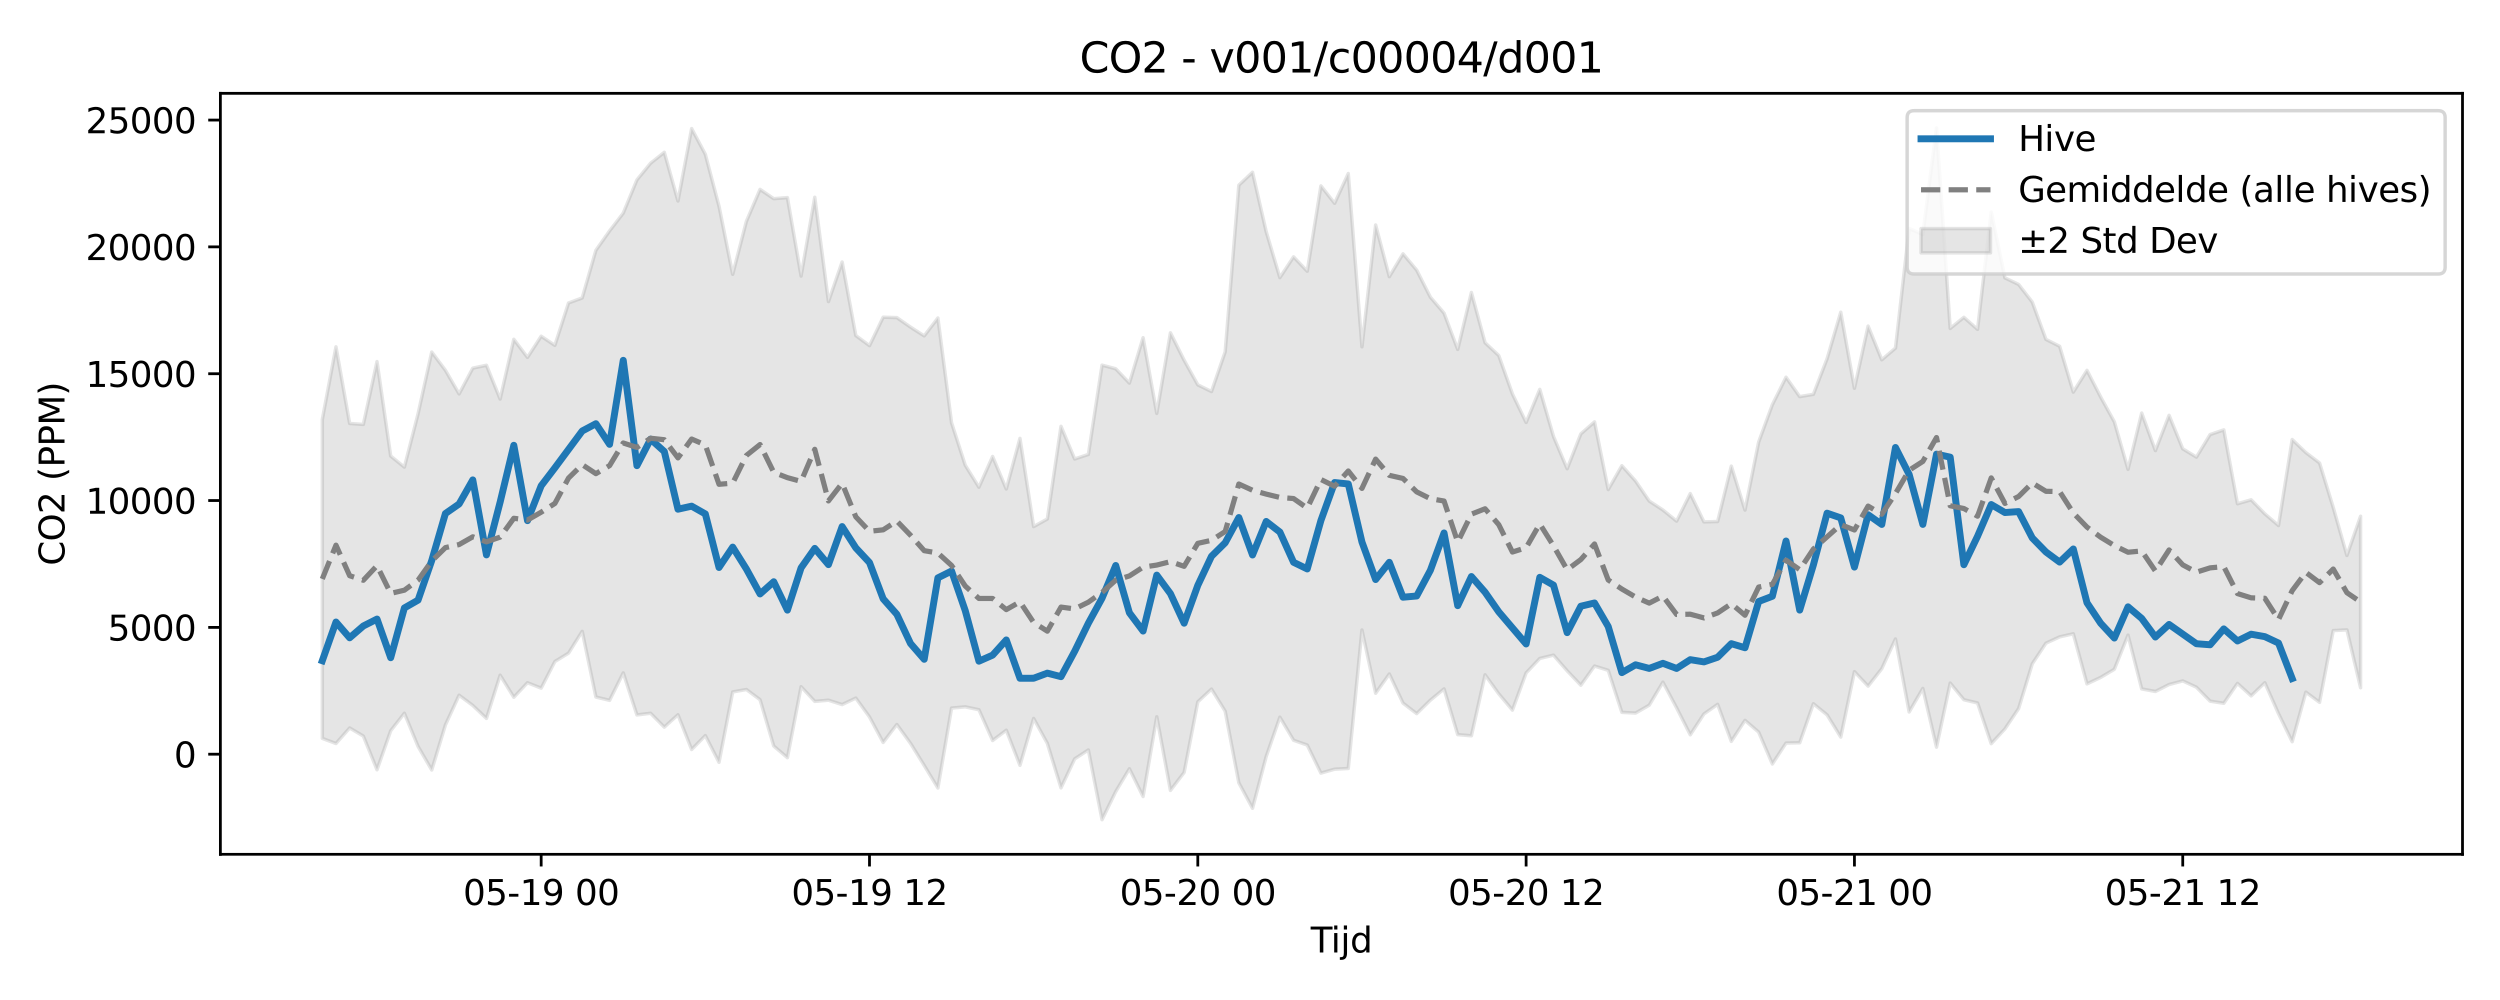 <?xml version="1.0" encoding="utf-8" standalone="no"?>
<!DOCTYPE svg PUBLIC "-//W3C//DTD SVG 1.1//EN"
  "http://www.w3.org/Graphics/SVG/1.1/DTD/svg11.dtd">
<svg xmlns:xlink="http://www.w3.org/1999/xlink" width="720pt" height="288pt" viewBox="0 0 720 288" xmlns="http://www.w3.org/2000/svg" version="1.1">
 <defs>
  <style type="text/css">*{stroke-linejoin: round; stroke-linecap: butt}</style>
 </defs>
 <g id="figure_1">
  <g id="patch_1">
   <path d="M 0 288 
L 720 288 
L 720 0 
L 0 0 
z
" style="fill: #ffffff"/>
  </g>
  <g id="axes_1">
   <g id="patch_2">
    <path d="M 63.47 246.04 
L 709.2 246.04 
L 709.2 26.88 
L 63.47 26.88 
z
" style="fill: #ffffff"/>
   </g>
   <g id="FillBetweenPolyCollection_1">
    <defs>
     <path id="m7109fb4532" d="M 92.821 -167.184 
L 92.821 -75.345 
L 96.761 -73.866 
L 100.701 -78.345 
L 104.641 -76.009 
L 108.58 -66.303 
L 112.52 -77.538 
L 116.46 -82.586 
L 120.4 -73.033 
L 124.34 -66.241 
L 128.279 -79.209 
L 132.219 -87.776 
L 136.159 -84.829 
L 140.099 -81.095 
L 144.039 -93.55 
L 147.978 -87.184 
L 151.918 -91.374 
L 155.858 -89.809 
L 159.798 -97.475 
L 163.737 -99.892 
L 167.677 -106.175 
L 171.617 -87.254 
L 175.557 -86.297 
L 179.497 -94.209 
L 183.436 -82.093 
L 187.376 -82.581 
L 191.316 -78.581 
L 195.256 -82.148 
L 199.195 -72.137 
L 203.135 -76.142 
L 207.075 -68.441 
L 211.015 -88.715 
L 214.955 -89.424 
L 218.894 -86.488 
L 222.834 -73.146 
L 226.774 -69.78 
L 230.714 -90.232 
L 234.653 -86 
L 238.593 -86.339 
L 242.533 -85.08 
L 246.473 -86.954 
L 250.413 -81.518 
L 254.352 -74.172 
L 258.292 -79.349 
L 262.232 -73.909 
L 266.172 -67.546 
L 270.111 -61.051 
L 274.051 -84.072 
L 277.991 -84.425 
L 281.931 -83.593 
L 285.871 -74.73 
L 289.81 -77.698 
L 293.75 -67.581 
L 297.69 -81.087 
L 301.63 -73.909 
L 305.57 -61.094 
L 309.509 -69.449 
L 313.449 -72.015 
L 317.389 -51.922 
L 321.329 -60.007 
L 325.268 -66.601 
L 329.208 -58.593 
L 333.148 -81.572 
L 337.088 -60.356 
L 341.028 -65.531 
L 344.967 -85.868 
L 348.907 -89.541 
L 352.847 -83.178 
L 356.787 -62.541 
L 360.726 -55.208 
L 364.666 -70.129 
L 368.606 -81.447 
L 372.546 -74.806 
L 376.486 -73.417 
L 380.425 -65.348 
L 384.365 -66.472 
L 388.305 -66.68 
L 392.245 -106.562 
L 396.184 -88.341 
L 400.124 -93.891 
L 404.064 -85.511 
L 408.004 -82.473 
L 411.944 -86.34 
L 415.883 -89.598 
L 419.823 -76.428 
L 423.763 -76.089 
L 427.703 -93.656 
L 431.642 -88.179 
L 435.582 -83.486 
L 439.522 -94.196 
L 443.462 -98.364 
L 447.402 -99.318 
L 451.341 -94.811 
L 455.281 -90.655 
L 459.221 -96.177 
L 463.161 -94.948 
L 467.1 -82.833 
L 471.04 -82.635 
L 474.98 -84.902 
L 478.92 -91.534 
L 482.86 -84.144 
L 486.799 -76.373 
L 490.739 -82.382 
L 494.679 -85.145 
L 498.619 -74.478 
L 502.559 -80.532 
L 506.498 -77.148 
L 510.438 -67.971 
L 514.378 -73.996 
L 518.318 -74.087 
L 522.257 -85.327 
L 526.197 -82.117 
L 530.137 -75.716 
L 534.077 -94.561 
L 538.017 -90.396 
L 541.956 -95.426 
L 545.896 -103.976 
L 549.836 -82.947 
L 553.776 -89.729 
L 557.715 -72.811 
L 561.655 -91.271 
L 565.595 -86.48 
L 569.535 -85.539 
L 573.475 -73.82 
L 577.414 -78.064 
L 581.354 -83.926 
L 585.294 -96.824 
L 589.234 -102.758 
L 593.173 -104.578 
L 597.113 -105.465 
L 601.053 -91.041 
L 604.993 -92.908 
L 608.933 -95.242 
L 612.872 -105.082 
L 616.812 -89.593 
L 620.752 -88.852 
L 624.692 -90.853 
L 628.631 -91.895 
L 632.571 -90.087 
L 636.511 -86.063 
L 640.451 -85.452 
L 644.391 -91.189 
L 648.33 -87.582 
L 652.27 -91.37 
L 656.21 -82.476 
L 660.15 -74.389 
L 664.09 -88.661 
L 668.029 -85.725 
L 671.969 -106.383 
L 675.909 -106.594 
L 679.849 -89.928 
L 679.849 -139.327 
L 679.849 -139.327 
L 675.909 -128.029 
L 671.969 -141.852 
L 668.029 -154.665 
L 664.09 -157.651 
L 660.15 -161.412 
L 656.21 -136.651 
L 652.27 -140.023 
L 648.33 -144.064 
L 644.391 -142.917 
L 640.451 -164.194 
L 636.511 -162.847 
L 632.571 -156.348 
L 628.631 -158.743 
L 624.692 -168.38 
L 620.752 -158.223 
L 616.812 -169.051 
L 612.872 -152.83 
L 608.933 -166.508 
L 604.993 -173.663 
L 601.053 -181.344 
L 597.113 -175.07 
L 593.173 -188.27 
L 589.234 -190.257 
L 585.294 -200.997 
L 581.354 -206.087 
L 577.414 -207.968 
L 573.475 -226.905 
L 569.535 -193.142 
L 565.595 -196.616 
L 561.655 -193.403 
L 557.715 -251.158 
L 553.776 -220.485 
L 549.836 -222.19 
L 545.896 -187.751 
L 541.956 -184.381 
L 538.017 -194.09 
L 534.077 -176.171 
L 530.137 -198.084 
L 526.197 -184.673 
L 522.257 -174.437 
L 518.318 -173.773 
L 514.378 -179.361 
L 510.438 -171.44 
L 506.498 -160.708 
L 502.559 -141.087 
L 498.619 -153.766 
L 494.679 -137.804 
L 490.739 -137.699 
L 486.799 -145.844 
L 482.86 -137.918 
L 478.92 -141.122 
L 474.98 -143.702 
L 471.04 -149.465 
L 467.1 -153.881 
L 463.161 -147.001 
L 459.221 -166.499 
L 455.281 -163.046 
L 451.341 -152.999 
L 447.402 -162.313 
L 443.462 -175.866 
L 439.522 -166.333 
L 435.582 -174.541 
L 431.642 -185.61 
L 427.703 -189.29 
L 423.763 -203.765 
L 419.823 -187.356 
L 415.883 -197.812 
L 411.944 -202.427 
L 408.004 -210.209 
L 404.064 -214.903 
L 400.124 -208.321 
L 396.184 -223.208 
L 392.245 -188.123 
L 388.305 -238.031 
L 384.365 -229.453 
L 380.425 -234.466 
L 376.486 -209.884 
L 372.546 -214.028 
L 368.606 -208.036 
L 364.666 -221.268 
L 360.726 -238.397 
L 356.787 -234.667 
L 352.847 -186.665 
L 348.907 -175.232 
L 344.967 -177.168 
L 341.028 -184.267 
L 337.088 -192.148 
L 333.148 -168.948 
L 329.208 -190.741 
L 325.268 -177.665 
L 321.329 -181.794 
L 317.389 -182.842 
L 313.449 -157.124 
L 309.509 -155.814 
L 305.57 -165.223 
L 301.63 -138.535 
L 297.69 -136.335 
L 293.75 -161.749 
L 289.81 -147.17 
L 285.871 -156.538 
L 281.931 -147.678 
L 277.991 -154.018 
L 274.051 -166.227 
L 270.111 -196.412 
L 266.172 -191.265 
L 262.232 -193.789 
L 258.292 -196.531 
L 254.352 -196.645 
L 250.413 -188.458 
L 246.473 -191.358 
L 242.533 -212.551 
L 238.593 -201.131 
L 234.653 -231.193 
L 230.714 -208.488 
L 226.774 -231.092 
L 222.834 -230.78 
L 218.894 -233.457 
L 214.955 -224.229 
L 211.015 -208.994 
L 207.075 -228.601 
L 203.135 -243.563 
L 199.195 -250.978 
L 195.256 -230.111 
L 191.316 -244.143 
L 187.376 -240.997 
L 183.436 -236.192 
L 179.497 -226.629 
L 175.557 -221.498 
L 171.617 -215.916 
L 167.677 -202.193 
L 163.737 -200.746 
L 159.798 -188.539 
L 155.858 -191.169 
L 151.918 -185.066 
L 147.978 -190.288 
L 144.039 -173.07 
L 140.099 -182.808 
L 136.159 -181.971 
L 132.219 -174.551 
L 128.279 -181.365 
L 124.34 -186.612 
L 120.4 -168.808 
L 116.46 -153.467 
L 112.52 -156.665 
L 108.58 -183.861 
L 104.641 -165.764 
L 100.701 -166.046 
L 96.761 -188.116 
L 92.821 -167.184 
z
" style="stroke: #808080; stroke-opacity: 0.2"/>
    </defs>
    <g clip-path="url(#p36bcbb5ab3)">
     <use xlink:href="#m7109fb4532" x="0" y="288" style="fill: #808080; fill-opacity: 0.2; stroke: #808080; stroke-opacity: 0.2"/>
    </g>
   </g>
   <g id="matplotlib.axis_1">
    <g id="xtick_1">
     <g id="line2d_1">
      <defs>
       <path id="ma01dc6e798" d="M 0 0 
L 0 3.5 
" style="stroke: #000000; stroke-width: 0.8"/>
      </defs>
      <g>
       <use xlink:href="#ma01dc6e798" x="155.858" y="246.04" style="stroke: #000000; stroke-width: 0.8"/>
      </g>
     </g>
     <g id="text_1">
      <!-- 05-19 00 -->
      <g transform="translate(133.377 260.638) scale(0.1 -0.1)">
       <defs>
        <path id="DejaVuSans-30" d="M 2034 4250 
Q 1547 4250 1301 3770 
Q 1056 3291 1056 2328 
Q 1056 1369 1301 889 
Q 1547 409 2034 409 
Q 2525 409 2770 889 
Q 3016 1369 3016 2328 
Q 3016 3291 2770 3770 
Q 2525 4250 2034 4250 
z
M 2034 4750 
Q 2819 4750 3233 4129 
Q 3647 3509 3647 2328 
Q 3647 1150 3233 529 
Q 2819 -91 2034 -91 
Q 1250 -91 836 529 
Q 422 1150 422 2328 
Q 422 3509 836 4129 
Q 1250 4750 2034 4750 
z
" transform="scale(0.016)"/>
        <path id="DejaVuSans-35" d="M 691 4666 
L 3169 4666 
L 3169 4134 
L 1269 4134 
L 1269 2991 
Q 1406 3038 1543 3061 
Q 1681 3084 1819 3084 
Q 2600 3084 3056 2656 
Q 3513 2228 3513 1497 
Q 3513 744 3044 326 
Q 2575 -91 1722 -91 
Q 1428 -91 1123 -41 
Q 819 9 494 109 
L 494 744 
Q 775 591 1075 516 
Q 1375 441 1709 441 
Q 2250 441 2565 725 
Q 2881 1009 2881 1497 
Q 2881 1984 2565 2268 
Q 2250 2553 1709 2553 
Q 1456 2553 1204 2497 
Q 953 2441 691 2322 
L 691 4666 
z
" transform="scale(0.016)"/>
        <path id="DejaVuSans-2d" d="M 313 2009 
L 1997 2009 
L 1997 1497 
L 313 1497 
L 313 2009 
z
" transform="scale(0.016)"/>
        <path id="DejaVuSans-31" d="M 794 531 
L 1825 531 
L 1825 4091 
L 703 3866 
L 703 4441 
L 1819 4666 
L 2450 4666 
L 2450 531 
L 3481 531 
L 3481 0 
L 794 0 
L 794 531 
z
" transform="scale(0.016)"/>
        <path id="DejaVuSans-39" d="M 703 97 
L 703 672 
Q 941 559 1184 500 
Q 1428 441 1663 441 
Q 2288 441 2617 861 
Q 2947 1281 2994 2138 
Q 2813 1869 2534 1725 
Q 2256 1581 1919 1581 
Q 1219 1581 811 2004 
Q 403 2428 403 3163 
Q 403 3881 828 4315 
Q 1253 4750 1959 4750 
Q 2769 4750 3195 4129 
Q 3622 3509 3622 2328 
Q 3622 1225 3098 567 
Q 2575 -91 1691 -91 
Q 1453 -91 1209 -44 
Q 966 3 703 97 
z
M 1959 2075 
Q 2384 2075 2632 2365 
Q 2881 2656 2881 3163 
Q 2881 3666 2632 3958 
Q 2384 4250 1959 4250 
Q 1534 4250 1286 3958 
Q 1038 3666 1038 3163 
Q 1038 2656 1286 2365 
Q 1534 2075 1959 2075 
z
" transform="scale(0.016)"/>
        <path id="DejaVuSans-20" transform="scale(0.016)"/>
       </defs>
       <use xlink:href="#DejaVuSans-30"/>
       <use xlink:href="#DejaVuSans-35" transform="translate(63.623 0)"/>
       <use xlink:href="#DejaVuSans-2d" transform="translate(127.246 0)"/>
       <use xlink:href="#DejaVuSans-31" transform="translate(163.33 0)"/>
       <use xlink:href="#DejaVuSans-39" transform="translate(226.953 0)"/>
       <use xlink:href="#DejaVuSans-20" transform="translate(290.576 0)"/>
       <use xlink:href="#DejaVuSans-30" transform="translate(322.363 0)"/>
       <use xlink:href="#DejaVuSans-30" transform="translate(385.986 0)"/>
      </g>
     </g>
    </g>
    <g id="xtick_2">
     <g id="line2d_2">
      <g>
       <use xlink:href="#ma01dc6e798" x="250.413" y="246.04" style="stroke: #000000; stroke-width: 0.8"/>
      </g>
     </g>
     <g id="text_2">
      <!-- 05-19 12 -->
      <g transform="translate(227.932 260.638) scale(0.1 -0.1)">
       <defs>
        <path id="DejaVuSans-32" d="M 1228 531 
L 3431 531 
L 3431 0 
L 469 0 
L 469 531 
Q 828 903 1448 1529 
Q 2069 2156 2228 2338 
Q 2531 2678 2651 2914 
Q 2772 3150 2772 3378 
Q 2772 3750 2511 3984 
Q 2250 4219 1831 4219 
Q 1534 4219 1204 4116 
Q 875 4013 500 3803 
L 500 4441 
Q 881 4594 1212 4672 
Q 1544 4750 1819 4750 
Q 2544 4750 2975 4387 
Q 3406 4025 3406 3419 
Q 3406 3131 3298 2873 
Q 3191 2616 2906 2266 
Q 2828 2175 2409 1742 
Q 1991 1309 1228 531 
z
" transform="scale(0.016)"/>
       </defs>
       <use xlink:href="#DejaVuSans-30"/>
       <use xlink:href="#DejaVuSans-35" transform="translate(63.623 0)"/>
       <use xlink:href="#DejaVuSans-2d" transform="translate(127.246 0)"/>
       <use xlink:href="#DejaVuSans-31" transform="translate(163.33 0)"/>
       <use xlink:href="#DejaVuSans-39" transform="translate(226.953 0)"/>
       <use xlink:href="#DejaVuSans-20" transform="translate(290.576 0)"/>
       <use xlink:href="#DejaVuSans-31" transform="translate(322.363 0)"/>
       <use xlink:href="#DejaVuSans-32" transform="translate(385.986 0)"/>
      </g>
     </g>
    </g>
    <g id="xtick_3">
     <g id="line2d_3">
      <g>
       <use xlink:href="#ma01dc6e798" x="344.967" y="246.04" style="stroke: #000000; stroke-width: 0.8"/>
      </g>
     </g>
     <g id="text_3">
      <!-- 05-20 00 -->
      <g transform="translate(322.487 260.638) scale(0.1 -0.1)">
       <use xlink:href="#DejaVuSans-30"/>
       <use xlink:href="#DejaVuSans-35" transform="translate(63.623 0)"/>
       <use xlink:href="#DejaVuSans-2d" transform="translate(127.246 0)"/>
       <use xlink:href="#DejaVuSans-32" transform="translate(163.33 0)"/>
       <use xlink:href="#DejaVuSans-30" transform="translate(226.953 0)"/>
       <use xlink:href="#DejaVuSans-20" transform="translate(290.576 0)"/>
       <use xlink:href="#DejaVuSans-30" transform="translate(322.363 0)"/>
       <use xlink:href="#DejaVuSans-30" transform="translate(385.986 0)"/>
      </g>
     </g>
    </g>
    <g id="xtick_4">
     <g id="line2d_4">
      <g>
       <use xlink:href="#ma01dc6e798" x="439.522" y="246.04" style="stroke: #000000; stroke-width: 0.8"/>
      </g>
     </g>
     <g id="text_4">
      <!-- 05-20 12 -->
      <g transform="translate(417.042 260.638) scale(0.1 -0.1)">
       <use xlink:href="#DejaVuSans-30"/>
       <use xlink:href="#DejaVuSans-35" transform="translate(63.623 0)"/>
       <use xlink:href="#DejaVuSans-2d" transform="translate(127.246 0)"/>
       <use xlink:href="#DejaVuSans-32" transform="translate(163.33 0)"/>
       <use xlink:href="#DejaVuSans-30" transform="translate(226.953 0)"/>
       <use xlink:href="#DejaVuSans-20" transform="translate(290.576 0)"/>
       <use xlink:href="#DejaVuSans-31" transform="translate(322.363 0)"/>
       <use xlink:href="#DejaVuSans-32" transform="translate(385.986 0)"/>
      </g>
     </g>
    </g>
    <g id="xtick_5">
     <g id="line2d_5">
      <g>
       <use xlink:href="#ma01dc6e798" x="534.077" y="246.04" style="stroke: #000000; stroke-width: 0.8"/>
      </g>
     </g>
     <g id="text_5">
      <!-- 05-21 00 -->
      <g transform="translate(511.596 260.638) scale(0.1 -0.1)">
       <use xlink:href="#DejaVuSans-30"/>
       <use xlink:href="#DejaVuSans-35" transform="translate(63.623 0)"/>
       <use xlink:href="#DejaVuSans-2d" transform="translate(127.246 0)"/>
       <use xlink:href="#DejaVuSans-32" transform="translate(163.33 0)"/>
       <use xlink:href="#DejaVuSans-31" transform="translate(226.953 0)"/>
       <use xlink:href="#DejaVuSans-20" transform="translate(290.576 0)"/>
       <use xlink:href="#DejaVuSans-30" transform="translate(322.363 0)"/>
       <use xlink:href="#DejaVuSans-30" transform="translate(385.986 0)"/>
      </g>
     </g>
    </g>
    <g id="xtick_6">
     <g id="line2d_6">
      <g>
       <use xlink:href="#ma01dc6e798" x="628.631" y="246.04" style="stroke: #000000; stroke-width: 0.8"/>
      </g>
     </g>
     <g id="text_6">
      <!-- 05-21 12 -->
      <g transform="translate(606.151 260.638) scale(0.1 -0.1)">
       <use xlink:href="#DejaVuSans-30"/>
       <use xlink:href="#DejaVuSans-35" transform="translate(63.623 0)"/>
       <use xlink:href="#DejaVuSans-2d" transform="translate(127.246 0)"/>
       <use xlink:href="#DejaVuSans-32" transform="translate(163.33 0)"/>
       <use xlink:href="#DejaVuSans-31" transform="translate(226.953 0)"/>
       <use xlink:href="#DejaVuSans-20" transform="translate(290.576 0)"/>
       <use xlink:href="#DejaVuSans-31" transform="translate(322.363 0)"/>
       <use xlink:href="#DejaVuSans-32" transform="translate(385.986 0)"/>
      </g>
     </g>
    </g>
    <g id="text_7">
     <!-- Tijd -->
     <g transform="translate(377.485 274.317) scale(0.1 -0.1)">
      <defs>
       <path id="DejaVuSans-54" d="M -19 4666 
L 3928 4666 
L 3928 4134 
L 2272 4134 
L 2272 0 
L 1638 0 
L 1638 4134 
L -19 4134 
L -19 4666 
z
" transform="scale(0.016)"/>
       <path id="DejaVuSans-69" d="M 603 3500 
L 1178 3500 
L 1178 0 
L 603 0 
L 603 3500 
z
M 603 4863 
L 1178 4863 
L 1178 4134 
L 603 4134 
L 603 4863 
z
" transform="scale(0.016)"/>
       <path id="DejaVuSans-6a" d="M 603 3500 
L 1178 3500 
L 1178 -63 
Q 1178 -731 923 -1031 
Q 669 -1331 103 -1331 
L -116 -1331 
L -116 -844 
L 38 -844 
Q 366 -844 484 -692 
Q 603 -541 603 -63 
L 603 3500 
z
M 603 4863 
L 1178 4863 
L 1178 4134 
L 603 4134 
L 603 4863 
z
" transform="scale(0.016)"/>
       <path id="DejaVuSans-64" d="M 2906 2969 
L 2906 4863 
L 3481 4863 
L 3481 0 
L 2906 0 
L 2906 525 
Q 2725 213 2448 61 
Q 2172 -91 1784 -91 
Q 1150 -91 751 415 
Q 353 922 353 1747 
Q 353 2572 751 3078 
Q 1150 3584 1784 3584 
Q 2172 3584 2448 3432 
Q 2725 3281 2906 2969 
z
M 947 1747 
Q 947 1113 1208 752 
Q 1469 391 1925 391 
Q 2381 391 2643 752 
Q 2906 1113 2906 1747 
Q 2906 2381 2643 2742 
Q 2381 3103 1925 3103 
Q 1469 3103 1208 2742 
Q 947 2381 947 1747 
z
" transform="scale(0.016)"/>
      </defs>
      <use xlink:href="#DejaVuSans-54"/>
      <use xlink:href="#DejaVuSans-69" transform="translate(57.959 0)"/>
      <use xlink:href="#DejaVuSans-6a" transform="translate(85.742 0)"/>
      <use xlink:href="#DejaVuSans-64" transform="translate(113.525 0)"/>
     </g>
    </g>
   </g>
   <g id="matplotlib.axis_2">
    <g id="ytick_1">
     <g id="line2d_7">
      <defs>
       <path id="m40e70318bf" d="M 0 0 
L -3.5 0 
" style="stroke: #000000; stroke-width: 0.8"/>
      </defs>
      <g>
       <use xlink:href="#m40e70318bf" x="63.47" y="217.214" style="stroke: #000000; stroke-width: 0.8"/>
      </g>
     </g>
     <g id="text_8">
      <!-- 0 -->
      <g transform="translate(50.108 221.013) scale(0.1 -0.1)">
       <use xlink:href="#DejaVuSans-30"/>
      </g>
     </g>
    </g>
    <g id="ytick_2">
     <g id="line2d_8">
      <g>
       <use xlink:href="#m40e70318bf" x="63.47" y="180.685" style="stroke: #000000; stroke-width: 0.8"/>
      </g>
     </g>
     <g id="text_9">
      <!-- 5000 -->
      <g transform="translate(31.02 184.485) scale(0.1 -0.1)">
       <use xlink:href="#DejaVuSans-35"/>
       <use xlink:href="#DejaVuSans-30" transform="translate(63.623 0)"/>
       <use xlink:href="#DejaVuSans-30" transform="translate(127.246 0)"/>
       <use xlink:href="#DejaVuSans-30" transform="translate(190.869 0)"/>
      </g>
     </g>
    </g>
    <g id="ytick_3">
     <g id="line2d_9">
      <g>
       <use xlink:href="#m40e70318bf" x="63.47" y="144.157" style="stroke: #000000; stroke-width: 0.8"/>
      </g>
     </g>
     <g id="text_10">
      <!-- 10000 -->
      <g transform="translate(24.657 147.956) scale(0.1 -0.1)">
       <use xlink:href="#DejaVuSans-31"/>
       <use xlink:href="#DejaVuSans-30" transform="translate(63.623 0)"/>
       <use xlink:href="#DejaVuSans-30" transform="translate(127.246 0)"/>
       <use xlink:href="#DejaVuSans-30" transform="translate(190.869 0)"/>
       <use xlink:href="#DejaVuSans-30" transform="translate(254.492 0)"/>
      </g>
     </g>
    </g>
    <g id="ytick_4">
     <g id="line2d_10">
      <g>
       <use xlink:href="#m40e70318bf" x="63.47" y="107.629" style="stroke: #000000; stroke-width: 0.8"/>
      </g>
     </g>
     <g id="text_11">
      <!-- 15000 -->
      <g transform="translate(24.657 111.428) scale(0.1 -0.1)">
       <use xlink:href="#DejaVuSans-31"/>
       <use xlink:href="#DejaVuSans-35" transform="translate(63.623 0)"/>
       <use xlink:href="#DejaVuSans-30" transform="translate(127.246 0)"/>
       <use xlink:href="#DejaVuSans-30" transform="translate(190.869 0)"/>
       <use xlink:href="#DejaVuSans-30" transform="translate(254.492 0)"/>
      </g>
     </g>
    </g>
    <g id="ytick_5">
     <g id="line2d_11">
      <g>
       <use xlink:href="#m40e70318bf" x="63.47" y="71.101" style="stroke: #000000; stroke-width: 0.8"/>
      </g>
     </g>
     <g id="text_12">
      <!-- 20000 -->
      <g transform="translate(24.657 74.9) scale(0.1 -0.1)">
       <use xlink:href="#DejaVuSans-32"/>
       <use xlink:href="#DejaVuSans-30" transform="translate(63.623 0)"/>
       <use xlink:href="#DejaVuSans-30" transform="translate(127.246 0)"/>
       <use xlink:href="#DejaVuSans-30" transform="translate(190.869 0)"/>
       <use xlink:href="#DejaVuSans-30" transform="translate(254.492 0)"/>
      </g>
     </g>
    </g>
    <g id="ytick_6">
     <g id="line2d_12">
      <g>
       <use xlink:href="#m40e70318bf" x="63.47" y="34.573" style="stroke: #000000; stroke-width: 0.8"/>
      </g>
     </g>
     <g id="text_13">
      <!-- 25000 -->
      <g transform="translate(24.657 38.372) scale(0.1 -0.1)">
       <use xlink:href="#DejaVuSans-32"/>
       <use xlink:href="#DejaVuSans-35" transform="translate(63.623 0)"/>
       <use xlink:href="#DejaVuSans-30" transform="translate(127.246 0)"/>
       <use xlink:href="#DejaVuSans-30" transform="translate(190.869 0)"/>
       <use xlink:href="#DejaVuSans-30" transform="translate(254.492 0)"/>
      </g>
     </g>
    </g>
    <g id="text_14">
     <!-- CO2 (PPM) -->
     <g transform="translate(18.578 162.903) rotate(-90) scale(0.1 -0.1)">
      <defs>
       <path id="DejaVuSans-43" d="M 4122 4306 
L 4122 3641 
Q 3803 3938 3442 4084 
Q 3081 4231 2675 4231 
Q 1875 4231 1450 3742 
Q 1025 3253 1025 2328 
Q 1025 1406 1450 917 
Q 1875 428 2675 428 
Q 3081 428 3442 575 
Q 3803 722 4122 1019 
L 4122 359 
Q 3791 134 3420 21 
Q 3050 -91 2638 -91 
Q 1578 -91 968 557 
Q 359 1206 359 2328 
Q 359 3453 968 4101 
Q 1578 4750 2638 4750 
Q 3056 4750 3426 4639 
Q 3797 4528 4122 4306 
z
" transform="scale(0.016)"/>
       <path id="DejaVuSans-4f" d="M 2522 4238 
Q 1834 4238 1429 3725 
Q 1025 3213 1025 2328 
Q 1025 1447 1429 934 
Q 1834 422 2522 422 
Q 3209 422 3611 934 
Q 4013 1447 4013 2328 
Q 4013 3213 3611 3725 
Q 3209 4238 2522 4238 
z
M 2522 4750 
Q 3503 4750 4090 4092 
Q 4678 3434 4678 2328 
Q 4678 1225 4090 567 
Q 3503 -91 2522 -91 
Q 1538 -91 948 565 
Q 359 1222 359 2328 
Q 359 3434 948 4092 
Q 1538 4750 2522 4750 
z
" transform="scale(0.016)"/>
       <path id="DejaVuSans-28" d="M 1984 4856 
Q 1566 4138 1362 3434 
Q 1159 2731 1159 2009 
Q 1159 1288 1364 580 
Q 1569 -128 1984 -844 
L 1484 -844 
Q 1016 -109 783 600 
Q 550 1309 550 2009 
Q 550 2706 781 3412 
Q 1013 4119 1484 4856 
L 1984 4856 
z
" transform="scale(0.016)"/>
       <path id="DejaVuSans-50" d="M 1259 4147 
L 1259 2394 
L 2053 2394 
Q 2494 2394 2734 2622 
Q 2975 2850 2975 3272 
Q 2975 3691 2734 3919 
Q 2494 4147 2053 4147 
L 1259 4147 
z
M 628 4666 
L 2053 4666 
Q 2838 4666 3239 4311 
Q 3641 3956 3641 3272 
Q 3641 2581 3239 2228 
Q 2838 1875 2053 1875 
L 1259 1875 
L 1259 0 
L 628 0 
L 628 4666 
z
" transform="scale(0.016)"/>
       <path id="DejaVuSans-4d" d="M 628 4666 
L 1569 4666 
L 2759 1491 
L 3956 4666 
L 4897 4666 
L 4897 0 
L 4281 0 
L 4281 4097 
L 3078 897 
L 2444 897 
L 1241 4097 
L 1241 0 
L 628 0 
L 628 4666 
z
" transform="scale(0.016)"/>
       <path id="DejaVuSans-29" d="M 513 4856 
L 1013 4856 
Q 1481 4119 1714 3412 
Q 1947 2706 1947 2009 
Q 1947 1309 1714 600 
Q 1481 -109 1013 -844 
L 513 -844 
Q 928 -128 1133 580 
Q 1338 1288 1338 2009 
Q 1338 2731 1133 3434 
Q 928 4138 513 4856 
z
" transform="scale(0.016)"/>
      </defs>
      <use xlink:href="#DejaVuSans-43"/>
      <use xlink:href="#DejaVuSans-4f" transform="translate(69.824 0)"/>
      <use xlink:href="#DejaVuSans-32" transform="translate(148.535 0)"/>
      <use xlink:href="#DejaVuSans-20" transform="translate(212.158 0)"/>
      <use xlink:href="#DejaVuSans-28" transform="translate(243.945 0)"/>
      <use xlink:href="#DejaVuSans-50" transform="translate(282.959 0)"/>
      <use xlink:href="#DejaVuSans-50" transform="translate(343.262 0)"/>
      <use xlink:href="#DejaVuSans-4d" transform="translate(403.564 0)"/>
      <use xlink:href="#DejaVuSans-29" transform="translate(489.844 0)"/>
     </g>
    </g>
   </g>
   <g id="line2d_13">
    <path d="M 92.821 190.292 
L 96.761 179.146 
L 100.701 183.688 
L 104.641 180.284 
L 108.58 178.292 
L 112.52 189.421 
L 116.46 175.092 
L 120.4 172.839 
L 124.34 161.43 
L 128.279 147.895 
L 132.219 145.151 
L 136.159 138.215 
L 140.099 159.806 
L 144.039 144.598 
L 147.978 128.248 
L 151.918 149.943 
L 155.858 139.91 
L 159.798 134.745 
L 167.677 124.128 
L 171.617 122.031 
L 175.557 127.973 
L 179.497 103.781 
L 183.436 134.11 
L 187.376 126.485 
L 191.316 130.033 
L 195.256 146.652 
L 199.195 145.774 
L 203.135 148.007 
L 207.075 163.437 
L 211.015 157.57 
L 214.955 163.865 
L 218.894 171.054 
L 222.834 167.543 
L 226.774 175.715 
L 230.714 163.542 
L 234.653 157.938 
L 238.593 162.609 
L 242.533 151.653 
L 246.473 157.785 
L 250.413 162.01 
L 254.352 172.463 
L 258.292 176.921 
L 262.232 185.334 
L 266.172 189.874 
L 270.111 166.43 
L 274.051 164.457 
L 277.991 175.859 
L 281.931 190.421 
L 285.871 188.68 
L 289.81 184.309 
L 293.75 195.341 
L 297.69 195.331 
L 301.63 193.865 
L 305.57 194.878 
L 309.509 187.562 
L 313.449 179.482 
L 317.389 172.279 
L 321.329 162.862 
L 325.268 176.487 
L 329.208 181.745 
L 333.148 165.636 
L 337.088 170.971 
L 341.028 179.48 
L 344.967 168.58 
L 348.907 160.213 
L 352.847 156.324 
L 356.787 149.054 
L 360.726 159.835 
L 364.666 150.18 
L 368.606 153.231 
L 372.546 161.939 
L 376.486 163.856 
L 380.425 149.895 
L 384.365 138.968 
L 388.305 139.384 
L 392.245 156.109 
L 396.184 166.905 
L 400.124 161.946 
L 404.064 171.999 
L 408.004 171.646 
L 411.944 164.262 
L 415.883 153.494 
L 419.823 174.427 
L 423.763 166.045 
L 427.703 170.56 
L 431.642 176.21 
L 439.522 185.461 
L 443.462 166.274 
L 447.402 168.514 
L 451.341 182.198 
L 455.281 174.59 
L 459.221 173.655 
L 463.161 180.432 
L 467.1 193.716 
L 471.04 191.459 
L 474.98 192.502 
L 478.92 191.035 
L 482.86 192.511 
L 486.799 189.986 
L 490.739 190.624 
L 494.679 189.287 
L 498.619 185.376 
L 502.559 186.552 
L 506.498 173.231 
L 510.438 171.724 
L 514.378 155.815 
L 518.318 175.708 
L 522.257 162.694 
L 526.197 147.795 
L 530.137 149.152 
L 534.077 163.32 
L 538.017 148.248 
L 541.956 151.037 
L 545.896 128.879 
L 549.836 136.642 
L 553.776 151.027 
L 557.715 130.795 
L 561.655 131.662 
L 565.595 162.638 
L 569.535 154.436 
L 573.475 145.307 
L 577.414 147.61 
L 581.354 147.335 
L 585.294 154.928 
L 589.234 158.968 
L 593.173 161.883 
L 597.113 158.107 
L 601.053 173.599 
L 604.993 179.499 
L 608.933 183.756 
L 612.872 174.768 
L 616.812 178.111 
L 620.752 183.464 
L 624.692 179.84 
L 632.571 185.393 
L 636.511 185.697 
L 640.451 181.124 
L 644.391 184.601 
L 648.33 182.651 
L 652.27 183.352 
L 656.21 185.198 
L 660.15 195.414 
L 660.15 195.414 
" clip-path="url(#p36bcbb5ab3)" style="fill: none; stroke: #1f77b4; stroke-width: 2; stroke-linecap: square"/>
   </g>
   <g id="line2d_14">
    <path d="M 92.821 166.735 
L 96.761 157.009 
L 100.701 165.804 
L 104.641 167.113 
L 108.58 162.918 
L 112.52 170.898 
L 116.46 169.974 
L 120.4 167.08 
L 124.34 161.574 
L 128.279 157.713 
L 132.219 156.837 
L 136.159 154.6 
L 140.099 156.048 
L 144.039 154.69 
L 147.978 149.264 
L 151.918 149.78 
L 155.858 147.511 
L 159.798 144.993 
L 163.737 137.681 
L 167.677 133.816 
L 171.617 136.415 
L 175.557 134.103 
L 179.497 127.581 
L 183.436 128.858 
L 187.376 126.211 
L 191.316 126.638 
L 195.256 131.871 
L 199.195 126.443 
L 203.135 128.148 
L 207.075 139.479 
L 211.015 139.146 
L 214.955 131.173 
L 218.894 128.027 
L 222.834 136.037 
L 226.774 137.564 
L 230.714 138.64 
L 234.653 129.403 
L 238.593 144.265 
L 242.533 139.185 
L 246.473 148.844 
L 250.413 153.012 
L 254.352 152.592 
L 258.292 150.06 
L 262.232 154.151 
L 266.172 158.594 
L 270.111 159.269 
L 274.051 162.85 
L 277.991 168.779 
L 281.931 172.364 
L 285.871 172.366 
L 289.81 175.566 
L 293.75 173.335 
L 297.69 179.289 
L 301.63 181.778 
L 305.57 174.842 
L 309.509 175.369 
L 313.449 173.43 
L 317.389 170.618 
L 321.329 167.099 
L 325.268 165.867 
L 329.208 163.333 
L 333.148 162.74 
L 337.088 161.748 
L 341.028 163.101 
L 344.967 156.482 
L 348.907 155.613 
L 352.847 153.078 
L 356.787 139.396 
L 360.726 141.197 
L 364.666 142.301 
L 368.606 143.259 
L 372.546 143.583 
L 376.486 146.35 
L 380.425 138.093 
L 384.365 140.038 
L 388.305 135.645 
L 392.245 140.657 
L 396.184 132.225 
L 400.124 136.894 
L 404.064 137.793 
L 408.004 141.659 
L 411.944 143.617 
L 415.883 144.295 
L 419.823 156.108 
L 423.763 148.073 
L 427.703 146.527 
L 431.642 151.106 
L 435.582 158.986 
L 439.522 157.736 
L 443.462 150.885 
L 447.402 157.184 
L 451.341 164.095 
L 455.281 161.15 
L 459.221 156.662 
L 463.161 167.026 
L 467.1 169.643 
L 471.04 171.95 
L 474.98 173.698 
L 478.92 171.672 
L 482.86 176.969 
L 486.799 176.892 
L 490.739 177.959 
L 494.679 176.525 
L 498.619 173.878 
L 502.559 177.191 
L 506.498 169.072 
L 510.438 168.294 
L 514.378 161.321 
L 518.318 164.07 
L 522.257 158.118 
L 530.137 151.1 
L 534.077 152.634 
L 538.017 145.757 
L 541.956 148.097 
L 545.896 142.136 
L 549.836 135.431 
L 553.776 132.893 
L 557.715 126.015 
L 561.655 145.663 
L 565.595 146.452 
L 569.535 148.66 
L 573.475 137.637 
L 577.414 144.984 
L 581.354 142.993 
L 585.294 139.089 
L 589.234 141.492 
L 593.173 141.576 
L 597.113 147.733 
L 601.053 151.808 
L 604.993 154.714 
L 608.933 157.125 
L 612.872 159.044 
L 616.812 158.678 
L 620.752 164.463 
L 624.692 158.383 
L 628.631 162.681 
L 632.571 164.783 
L 636.511 163.545 
L 640.451 163.177 
L 644.391 170.947 
L 648.33 172.177 
L 652.27 172.304 
L 656.21 178.437 
L 660.15 170.1 
L 664.09 164.844 
L 668.029 167.805 
L 671.969 163.883 
L 675.909 170.689 
L 679.849 173.372 
L 679.849 173.372 
" clip-path="url(#p36bcbb5ab3)" style="fill: none; stroke-dasharray: 5.55,2.4; stroke-dashoffset: 0; stroke: #808080; stroke-width: 1.5"/>
   </g>
   <g id="patch_3">
    <path d="M 63.47 246.04 
L 63.47 26.88 
" style="fill: none; stroke: #000000; stroke-width: 0.8; stroke-linejoin: miter; stroke-linecap: square"/>
   </g>
   <g id="patch_4">
    <path d="M 709.2 246.04 
L 709.2 26.88 
" style="fill: none; stroke: #000000; stroke-width: 0.8; stroke-linejoin: miter; stroke-linecap: square"/>
   </g>
   <g id="patch_5">
    <path d="M 63.47 246.04 
L 709.2 246.04 
" style="fill: none; stroke: #000000; stroke-width: 0.8; stroke-linejoin: miter; stroke-linecap: square"/>
   </g>
   <g id="patch_6">
    <path d="M 63.47 26.88 
L 709.2 26.88 
" style="fill: none; stroke: #000000; stroke-width: 0.8; stroke-linejoin: miter; stroke-linecap: square"/>
   </g>
   <g id="text_15">
    <!-- CO2 - v001/c00004/d001 -->
    <g transform="translate(310.932 20.88) scale(0.12 -0.12)">
     <defs>
      <path id="DejaVuSans-76" d="M 191 3500 
L 800 3500 
L 1894 563 
L 2988 3500 
L 3597 3500 
L 2284 0 
L 1503 0 
L 191 3500 
z
" transform="scale(0.016)"/>
      <path id="DejaVuSans-2f" d="M 1625 4666 
L 2156 4666 
L 531 -594 
L 0 -594 
L 1625 4666 
z
" transform="scale(0.016)"/>
      <path id="DejaVuSans-63" d="M 3122 3366 
L 3122 2828 
Q 2878 2963 2633 3030 
Q 2388 3097 2138 3097 
Q 1578 3097 1268 2742 
Q 959 2388 959 1747 
Q 959 1106 1268 751 
Q 1578 397 2138 397 
Q 2388 397 2633 464 
Q 2878 531 3122 666 
L 3122 134 
Q 2881 22 2623 -34 
Q 2366 -91 2075 -91 
Q 1284 -91 818 406 
Q 353 903 353 1747 
Q 353 2603 823 3093 
Q 1294 3584 2113 3584 
Q 2378 3584 2631 3529 
Q 2884 3475 3122 3366 
z
" transform="scale(0.016)"/>
      <path id="DejaVuSans-34" d="M 2419 4116 
L 825 1625 
L 2419 1625 
L 2419 4116 
z
M 2253 4666 
L 3047 4666 
L 3047 1625 
L 3713 1625 
L 3713 1100 
L 3047 1100 
L 3047 0 
L 2419 0 
L 2419 1100 
L 313 1100 
L 313 1709 
L 2253 4666 
z
" transform="scale(0.016)"/>
     </defs>
     <use xlink:href="#DejaVuSans-43"/>
     <use xlink:href="#DejaVuSans-4f" transform="translate(69.824 0)"/>
     <use xlink:href="#DejaVuSans-32" transform="translate(148.535 0)"/>
     <use xlink:href="#DejaVuSans-20" transform="translate(212.158 0)"/>
     <use xlink:href="#DejaVuSans-2d" transform="translate(243.945 0)"/>
     <use xlink:href="#DejaVuSans-20" transform="translate(280.029 0)"/>
     <use xlink:href="#DejaVuSans-76" transform="translate(311.816 0)"/>
     <use xlink:href="#DejaVuSans-30" transform="translate(370.996 0)"/>
     <use xlink:href="#DejaVuSans-30" transform="translate(434.619 0)"/>
     <use xlink:href="#DejaVuSans-31" transform="translate(498.242 0)"/>
     <use xlink:href="#DejaVuSans-2f" transform="translate(561.865 0)"/>
     <use xlink:href="#DejaVuSans-63" transform="translate(595.557 0)"/>
     <use xlink:href="#DejaVuSans-30" transform="translate(650.537 0)"/>
     <use xlink:href="#DejaVuSans-30" transform="translate(714.16 0)"/>
     <use xlink:href="#DejaVuSans-30" transform="translate(777.783 0)"/>
     <use xlink:href="#DejaVuSans-30" transform="translate(841.406 0)"/>
     <use xlink:href="#DejaVuSans-34" transform="translate(905.029 0)"/>
     <use xlink:href="#DejaVuSans-2f" transform="translate(968.652 0)"/>
     <use xlink:href="#DejaVuSans-64" transform="translate(1002.344 0)"/>
     <use xlink:href="#DejaVuSans-30" transform="translate(1065.82 0)"/>
     <use xlink:href="#DejaVuSans-30" transform="translate(1129.443 0)"/>
     <use xlink:href="#DejaVuSans-31" transform="translate(1193.066 0)"/>
    </g>
   </g>
   <g id="legend_1">
    <g id="patch_7">
     <path d="M 551.256 78.914 
L 702.2 78.914 
Q 704.2 78.914 704.2 76.914 
L 704.2 33.88 
Q 704.2 31.88 702.2 31.88 
L 551.256 31.88 
Q 549.256 31.88 549.256 33.88 
L 549.256 76.914 
Q 549.256 78.914 551.256 78.914 
z
" style="fill: #ffffff; opacity: 0.8; stroke: #cccccc; stroke-linejoin: miter"/>
    </g>
    <g id="line2d_15">
     <path d="M 553.256 39.978 
L 563.256 39.978 
L 573.256 39.978 
" style="fill: none; stroke: #1f77b4; stroke-width: 2; stroke-linecap: square"/>
    </g>
    <g id="text_16">
     <!-- Hive -->
     <g transform="translate(581.256 43.478) scale(0.1 -0.1)">
      <defs>
       <path id="DejaVuSans-48" d="M 628 4666 
L 1259 4666 
L 1259 2753 
L 3553 2753 
L 3553 4666 
L 4184 4666 
L 4184 0 
L 3553 0 
L 3553 2222 
L 1259 2222 
L 1259 0 
L 628 0 
L 628 4666 
z
" transform="scale(0.016)"/>
       <path id="DejaVuSans-65" d="M 3597 1894 
L 3597 1613 
L 953 1613 
Q 991 1019 1311 708 
Q 1631 397 2203 397 
Q 2534 397 2845 478 
Q 3156 559 3463 722 
L 3463 178 
Q 3153 47 2828 -22 
Q 2503 -91 2169 -91 
Q 1331 -91 842 396 
Q 353 884 353 1716 
Q 353 2575 817 3079 
Q 1281 3584 2069 3584 
Q 2775 3584 3186 3129 
Q 3597 2675 3597 1894 
z
M 3022 2063 
Q 3016 2534 2758 2815 
Q 2500 3097 2075 3097 
Q 1594 3097 1305 2825 
Q 1016 2553 972 2059 
L 3022 2063 
z
" transform="scale(0.016)"/>
      </defs>
      <use xlink:href="#DejaVuSans-48"/>
      <use xlink:href="#DejaVuSans-69" transform="translate(75.195 0)"/>
      <use xlink:href="#DejaVuSans-76" transform="translate(102.979 0)"/>
      <use xlink:href="#DejaVuSans-65" transform="translate(162.158 0)"/>
     </g>
    </g>
    <g id="line2d_16">
     <path d="M 553.256 54.657 
L 563.256 54.657 
L 573.256 54.657 
" style="fill: none; stroke-dasharray: 5.55,2.4; stroke-dashoffset: 0; stroke: #808080; stroke-width: 1.5"/>
    </g>
    <g id="text_17">
     <!-- Gemiddelde (alle hives) -->
     <g transform="translate(581.256 58.157) scale(0.1 -0.1)">
      <defs>
       <path id="DejaVuSans-47" d="M 3809 666 
L 3809 1919 
L 2778 1919 
L 2778 2438 
L 4434 2438 
L 4434 434 
Q 4069 175 3628 42 
Q 3188 -91 2688 -91 
Q 1594 -91 976 548 
Q 359 1188 359 2328 
Q 359 3472 976 4111 
Q 1594 4750 2688 4750 
Q 3144 4750 3555 4637 
Q 3966 4525 4313 4306 
L 4313 3634 
Q 3963 3931 3569 4081 
Q 3175 4231 2741 4231 
Q 1884 4231 1454 3753 
Q 1025 3275 1025 2328 
Q 1025 1384 1454 906 
Q 1884 428 2741 428 
Q 3075 428 3337 486 
Q 3600 544 3809 666 
z
" transform="scale(0.016)"/>
       <path id="DejaVuSans-6d" d="M 3328 2828 
Q 3544 3216 3844 3400 
Q 4144 3584 4550 3584 
Q 5097 3584 5394 3201 
Q 5691 2819 5691 2113 
L 5691 0 
L 5113 0 
L 5113 2094 
Q 5113 2597 4934 2840 
Q 4756 3084 4391 3084 
Q 3944 3084 3684 2787 
Q 3425 2491 3425 1978 
L 3425 0 
L 2847 0 
L 2847 2094 
Q 2847 2600 2669 2842 
Q 2491 3084 2119 3084 
Q 1678 3084 1418 2786 
Q 1159 2488 1159 1978 
L 1159 0 
L 581 0 
L 581 3500 
L 1159 3500 
L 1159 2956 
Q 1356 3278 1631 3431 
Q 1906 3584 2284 3584 
Q 2666 3584 2933 3390 
Q 3200 3197 3328 2828 
z
" transform="scale(0.016)"/>
       <path id="DejaVuSans-6c" d="M 603 4863 
L 1178 4863 
L 1178 0 
L 603 0 
L 603 4863 
z
" transform="scale(0.016)"/>
       <path id="DejaVuSans-61" d="M 2194 1759 
Q 1497 1759 1228 1600 
Q 959 1441 959 1056 
Q 959 750 1161 570 
Q 1363 391 1709 391 
Q 2188 391 2477 730 
Q 2766 1069 2766 1631 
L 2766 1759 
L 2194 1759 
z
M 3341 1997 
L 3341 0 
L 2766 0 
L 2766 531 
Q 2569 213 2275 61 
Q 1981 -91 1556 -91 
Q 1019 -91 701 211 
Q 384 513 384 1019 
Q 384 1609 779 1909 
Q 1175 2209 1959 2209 
L 2766 2209 
L 2766 2266 
Q 2766 2663 2505 2880 
Q 2244 3097 1772 3097 
Q 1472 3097 1187 3025 
Q 903 2953 641 2809 
L 641 3341 
Q 956 3463 1253 3523 
Q 1550 3584 1831 3584 
Q 2591 3584 2966 3190 
Q 3341 2797 3341 1997 
z
" transform="scale(0.016)"/>
       <path id="DejaVuSans-68" d="M 3513 2113 
L 3513 0 
L 2938 0 
L 2938 2094 
Q 2938 2591 2744 2837 
Q 2550 3084 2163 3084 
Q 1697 3084 1428 2787 
Q 1159 2491 1159 1978 
L 1159 0 
L 581 0 
L 581 4863 
L 1159 4863 
L 1159 2956 
Q 1366 3272 1645 3428 
Q 1925 3584 2291 3584 
Q 2894 3584 3203 3211 
Q 3513 2838 3513 2113 
z
" transform="scale(0.016)"/>
       <path id="DejaVuSans-73" d="M 2834 3397 
L 2834 2853 
Q 2591 2978 2328 3040 
Q 2066 3103 1784 3103 
Q 1356 3103 1142 2972 
Q 928 2841 928 2578 
Q 928 2378 1081 2264 
Q 1234 2150 1697 2047 
L 1894 2003 
Q 2506 1872 2764 1633 
Q 3022 1394 3022 966 
Q 3022 478 2636 193 
Q 2250 -91 1575 -91 
Q 1294 -91 989 -36 
Q 684 19 347 128 
L 347 722 
Q 666 556 975 473 
Q 1284 391 1588 391 
Q 1994 391 2212 530 
Q 2431 669 2431 922 
Q 2431 1156 2273 1281 
Q 2116 1406 1581 1522 
L 1381 1569 
Q 847 1681 609 1914 
Q 372 2147 372 2553 
Q 372 3047 722 3315 
Q 1072 3584 1716 3584 
Q 2034 3584 2315 3537 
Q 2597 3491 2834 3397 
z
" transform="scale(0.016)"/>
      </defs>
      <use xlink:href="#DejaVuSans-47"/>
      <use xlink:href="#DejaVuSans-65" transform="translate(77.49 0)"/>
      <use xlink:href="#DejaVuSans-6d" transform="translate(139.014 0)"/>
      <use xlink:href="#DejaVuSans-69" transform="translate(236.426 0)"/>
      <use xlink:href="#DejaVuSans-64" transform="translate(264.209 0)"/>
      <use xlink:href="#DejaVuSans-64" transform="translate(327.686 0)"/>
      <use xlink:href="#DejaVuSans-65" transform="translate(391.162 0)"/>
      <use xlink:href="#DejaVuSans-6c" transform="translate(452.686 0)"/>
      <use xlink:href="#DejaVuSans-64" transform="translate(480.469 0)"/>
      <use xlink:href="#DejaVuSans-65" transform="translate(543.945 0)"/>
      <use xlink:href="#DejaVuSans-20" transform="translate(605.469 0)"/>
      <use xlink:href="#DejaVuSans-28" transform="translate(637.256 0)"/>
      <use xlink:href="#DejaVuSans-61" transform="translate(676.27 0)"/>
      <use xlink:href="#DejaVuSans-6c" transform="translate(737.549 0)"/>
      <use xlink:href="#DejaVuSans-6c" transform="translate(765.332 0)"/>
      <use xlink:href="#DejaVuSans-65" transform="translate(793.115 0)"/>
      <use xlink:href="#DejaVuSans-20" transform="translate(854.639 0)"/>
      <use xlink:href="#DejaVuSans-68" transform="translate(886.426 0)"/>
      <use xlink:href="#DejaVuSans-69" transform="translate(949.805 0)"/>
      <use xlink:href="#DejaVuSans-76" transform="translate(977.588 0)"/>
      <use xlink:href="#DejaVuSans-65" transform="translate(1036.768 0)"/>
      <use xlink:href="#DejaVuSans-73" transform="translate(1098.291 0)"/>
      <use xlink:href="#DejaVuSans-29" transform="translate(1150.391 0)"/>
     </g>
    </g>
    <g id="patch_8">
     <path d="M 553.256 72.835 
L 573.256 72.835 
L 573.256 65.835 
L 553.256 65.835 
z
" style="fill: #808080; fill-opacity: 0.2; stroke: #808080; stroke-opacity: 0.2; stroke-linejoin: miter"/>
    </g>
    <g id="text_18">
     <!-- ±2 Std Dev -->
     <g transform="translate(581.256 72.835) scale(0.1 -0.1)">
      <defs>
       <path id="DejaVuSans-b1" d="M 2944 4013 
L 2944 2803 
L 4684 2803 
L 4684 2272 
L 2944 2272 
L 2944 1063 
L 2419 1063 
L 2419 2272 
L 678 2272 
L 678 2803 
L 2419 2803 
L 2419 4013 
L 2944 4013 
z
M 678 531 
L 4684 531 
L 4684 0 
L 678 0 
L 678 531 
z
" transform="scale(0.016)"/>
       <path id="DejaVuSans-53" d="M 3425 4513 
L 3425 3897 
Q 3066 4069 2747 4153 
Q 2428 4238 2131 4238 
Q 1616 4238 1336 4038 
Q 1056 3838 1056 3469 
Q 1056 3159 1242 3001 
Q 1428 2844 1947 2747 
L 2328 2669 
Q 3034 2534 3370 2195 
Q 3706 1856 3706 1288 
Q 3706 609 3251 259 
Q 2797 -91 1919 -91 
Q 1588 -91 1214 -16 
Q 841 59 441 206 
L 441 856 
Q 825 641 1194 531 
Q 1563 422 1919 422 
Q 2459 422 2753 634 
Q 3047 847 3047 1241 
Q 3047 1584 2836 1778 
Q 2625 1972 2144 2069 
L 1759 2144 
Q 1053 2284 737 2584 
Q 422 2884 422 3419 
Q 422 4038 858 4394 
Q 1294 4750 2059 4750 
Q 2388 4750 2728 4690 
Q 3069 4631 3425 4513 
z
" transform="scale(0.016)"/>
       <path id="DejaVuSans-74" d="M 1172 4494 
L 1172 3500 
L 2356 3500 
L 2356 3053 
L 1172 3053 
L 1172 1153 
Q 1172 725 1289 603 
Q 1406 481 1766 481 
L 2356 481 
L 2356 0 
L 1766 0 
Q 1100 0 847 248 
Q 594 497 594 1153 
L 594 3053 
L 172 3053 
L 172 3500 
L 594 3500 
L 594 4494 
L 1172 4494 
z
" transform="scale(0.016)"/>
       <path id="DejaVuSans-44" d="M 1259 4147 
L 1259 519 
L 2022 519 
Q 2988 519 3436 956 
Q 3884 1394 3884 2338 
Q 3884 3275 3436 3711 
Q 2988 4147 2022 4147 
L 1259 4147 
z
M 628 4666 
L 1925 4666 
Q 3281 4666 3915 4102 
Q 4550 3538 4550 2338 
Q 4550 1131 3912 565 
Q 3275 0 1925 0 
L 628 0 
L 628 4666 
z
" transform="scale(0.016)"/>
      </defs>
      <use xlink:href="#DejaVuSans-b1"/>
      <use xlink:href="#DejaVuSans-32" transform="translate(83.789 0)"/>
      <use xlink:href="#DejaVuSans-20" transform="translate(147.412 0)"/>
      <use xlink:href="#DejaVuSans-53" transform="translate(179.199 0)"/>
      <use xlink:href="#DejaVuSans-74" transform="translate(242.676 0)"/>
      <use xlink:href="#DejaVuSans-64" transform="translate(281.885 0)"/>
      <use xlink:href="#DejaVuSans-20" transform="translate(345.361 0)"/>
      <use xlink:href="#DejaVuSans-44" transform="translate(377.148 0)"/>
      <use xlink:href="#DejaVuSans-65" transform="translate(454.15 0)"/>
      <use xlink:href="#DejaVuSans-76" transform="translate(515.674 0)"/>
     </g>
    </g>
   </g>
  </g>
 </g>
 <defs>
  <clipPath id="p36bcbb5ab3">
   <rect x="63.47" y="26.88" width="645.73" height="219.16"/>
  </clipPath>
 </defs>
</svg>
